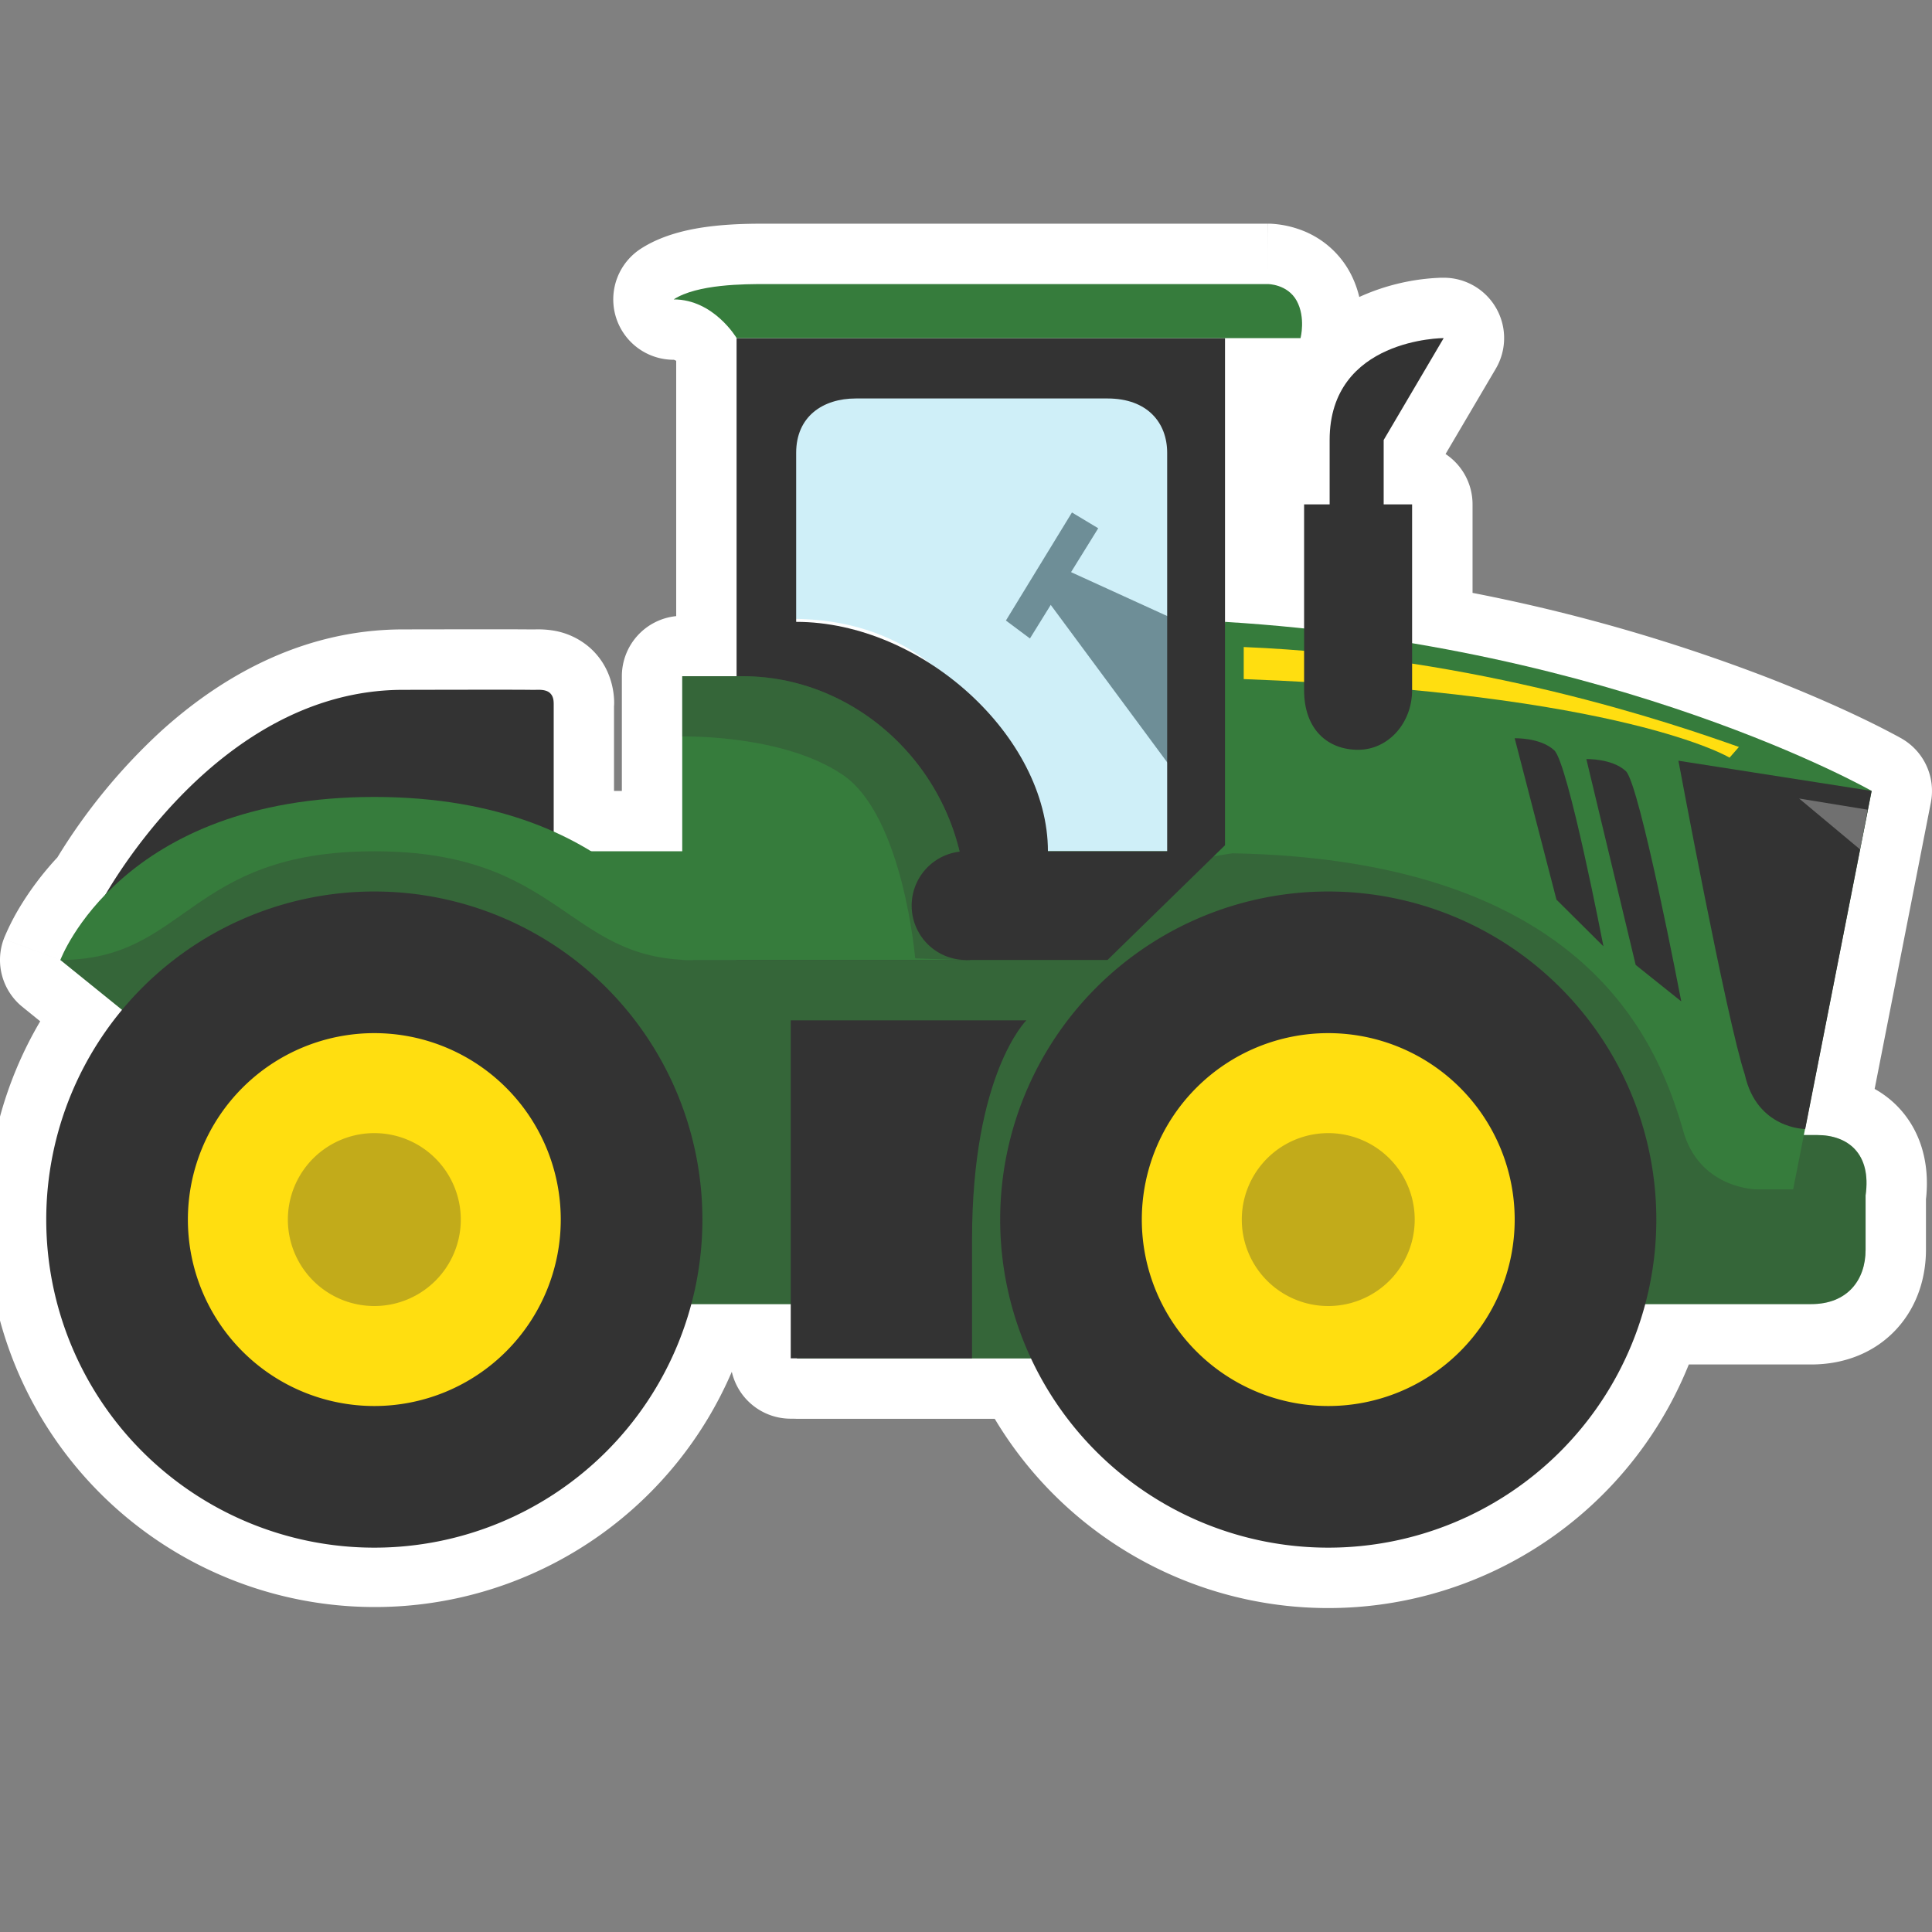 <svg xmlns="http://www.w3.org/2000/svg" fill="none" viewBox="0 0 32 32">
    <rect x="0" y="0" width="32" height="32" fill="#808080" stroke="none"/>
    <path fill="#fff" d="M22.514 4.919a1.691 1.691 0 0 0-.158-.414 1.522 1.522 0 0 0-.847-.71 1.662 1.662 0 0 0-.477-.09h-.03S21 3.705 21 4.6v-.895h-8.325c-.177 0-.505 0-.849.038-.313.035-.807.115-1.211.376a1 1 0 0 0 .543 1.84c.001 0 .007 0 .021.007a.206.206 0 0 1 .021.011v4.228a1 1 0 0 0-.9.995v1.9h-.13v-1.408l.001-.002c.002-.03.038-.571-.4-.961a1.215 1.215 0 0 0-.633-.289c-.129-.019-.244-.016-.276-.015h-.11c-.122-.001-.339-.003-2.087 0-1.713.004-3.067.84-4.003 1.69A9.736 9.736 0 0 0 .95 14.202a5 5 0 0 0-.647.864 3.875 3.875 0 0 0-.232.464l-.005.013-.002.006v.002l-.001.002L1 15.9l-.938-.347a1 1 0 0 0 .31 1.125l.294.238a6.434 6.434 0 1 0 11.455 5.805 1 1 0 0 0 .976.777h.04l.063.002h3.276a6.436 6.436 0 0 0 11.496-.9H30c.534 0 1.042-.186 1.41-.584.355-.385.49-.872.49-1.316v-.837c.005-.043.009-.087.011-.13.032-.53-.118-1.06-.525-1.45a1.671 1.671 0 0 0-.336-.247l.741-3.773.017-.088.173-.882a1 1 0 0 0-.485-1.061L31 13.1l.496-.868-.002-.002-.004-.002-.01-.005-.032-.018a13.577 13.577 0 0 0-.539-.276c-.367-.178-.901-.42-1.585-.688A29.026 29.026 0 0 0 24.39 9.82V8.354a.999.999 0 0 0-.447-.834l.832-1.413a1 1 0 0 0-.862-1.507v1-1H23.861l-.094.005a3.581 3.581 0 0 0-1.253.314Zm1.398.681s-.995 0-1.54.645a1.398 1.398 0 0 0-.287.553c-.04.145-.062.308-.062.49v1.066H21.6v2.055a29.903 29.903 0 0 0-1.273-.107l-.038-.002V5.6h1.252s.058-.221 0-.453a.69.69 0 0 0-.063-.164c-.152-.278-.478-.278-.478-.278h-8.316c-.121 0-.293 0-.483.01H12.2c-.188.011-.393.032-.583.072a1.404 1.404 0 0 0-.46.172c.089 0 .172.012.25.031.492.124.774.576.793.608l.001.002H12.2v5.6h-.9v2.9H9.791a5.414 5.414 0 0 0-.62-.326v-2.087c0-.074 0-.152-.065-.21-.062-.056-.167-.053-.225-.052H8.743c-.116-.001-.326-.003-2.075 0-2.749.006-4.503 2.681-4.917 3.384C1.19 15.388 1 15.9 1 15.9l1.021.826-.098.12a5.434 5.434 0 1 0 9.529 4.753h1.645v.899h.103v.002h3.875a5.435 5.435 0 0 0 10.177-.9H30c.6 0 .9-.4.9-.9v-.9a1.6 1.6 0 0 0 .013-.127.9.9 0 0 0-.113-.537.646.646 0 0 0-.18-.19.899.899 0 0 0-.52-.146h-.223l.02-.1h.003l.91-4.63.016-.083L31 13.1s-2.902-1.657-7.61-2.446v-2.3h-.472V7.288l.994-1.688Zm-4.58 4.603-1.592-.726.45-.727-.435-.262-1.094 1.79.398.297.344-.555 1.929 2.607V14.1h-1.975c0-1.896-2.076-3.792-4.157-3.8h-.012V7.5c0-.06.004-.116.012-.169.075-.487.48-.731.975-.731h4.17c.52 0 .836.251.944.604.029.093.043.192.043.296v2.703Zm-1-2.535V7.6h-.117l.055.031.062.037ZM17.294 7.6h-3.107v1.81A5.373 5.373 0 0 1 15.7 10a1 1 0 0 1 .108-.244l1.093-1.79a.996.996 0 0 1 .393-.366Zm.734 4.945c.077.18.142.366.193.555h.11v-.144l-.303-.411Z" />
    <path fill="#757575" d="m18.19 8.75-.435-.262-1.094 1.79.398.297L18.19 8.75Z" />
    <path fill="#757575" d="m19.44 10.252.056 2.596-2.12-2.866.319-.526 1.744.796Z" />
    <path fill="#5DC9E8" d="m19.612 14.231-2.485.235s-.315-4.216-4.015-4.216v-3.7h5.6c.7 0 .9.3.9.9v6.781Z" opacity=".3" />
    <path fill="#367C3C" d="M30.1 18.8h-1.9v-4.7H9.63l-3.923-.78L1 15.9l4.7 3.8v1.9h7.5v.9h5.6v-.9H30c.6 0 .9-.4.9-.9v-.9c.1-.7-.3-1-.8-1Z" class="color1" />
    <path fill="#333" d="M30.1 18.8h-1.9l-1.14-4.861-6.186.115-9.799 1.645-5.357-2.418L1 15.9l4.7 3.8v1.9h7.5v.9h5.6v-.9H30c.6 0 .9-.4.9-.9v-.9c.1-.7-.3-1-.8-1Z" opacity=".3" />
    <path fill="#333" d="M6.2 25.634a5.434 5.434 0 1 0 0-10.868 5.434 5.434 0 0 0 0 10.868Z" />
    <path fill="#FFDE10" d="M6.2 23.288a3.088 3.088 0 1 0 0-6.176 3.088 3.088 0 0 0 0 6.176Z" class="color2" />
    <path fill="#333" d="M6.2 21.632a1.432 1.432 0 1 0 0-2.864 1.432 1.432 0 0 0 0 2.864Z" opacity=".3" />
    <path fill="#333" d="M22 25.634a5.434 5.434 0 1 0 0-10.868 5.434 5.434 0 0 0 0 10.868Z" />
    <path fill="#FFDE10" d="M22 23.288a3.088 3.088 0 1 0 0-6.176 3.088 3.088 0 0 0 0 6.176Z" class="color2" />
    <path fill="#333" d="M22 21.632a1.432 1.432 0 1 0 0-2.864 1.432 1.432 0 0 0 0 2.864Z" opacity=".3" />
    <path fill="#367C3C" d="M29.7 19.7h-.6s-.9 0-1.2-.9c-.4-1.4-1.52-4.67-7.82-4.67l.21-3.83c6.502.397 10.71 2.8 10.71 2.8l-1.3 6.6Z" class="color1" />
    <path fill="#333" d="m31 13.1-1.1 5.6s-.8 0-1-.9c-.3-.9-1.1-5.2-1.1-5.2l3.2.5ZM12.2 5.6v10.3h6.144L20.29 14V5.6H12.2Zm7.242 8.5h-2.085c0-1.9-2.085-3.8-4.17-3.8V7.5c0-.6.44-.9.988-.9h4.17c.658 0 .987.4.987.9v6.6h.11Z" />
    <path fill="#367C3C" d="M16 15v.9h-4.7V11.2h1c2 0 3.7 1.7 3.7 3.8Z" class="color1" />
    <path fill="#333" d="m16 15 .067.908-.909-.035s-.198-2.354-1.195-3.036c-.997-.681-2.663-.638-2.663-.638V11.2h1c2 0 3.7 1.7 3.7 3.8Z" opacity=".3" />
    <path fill="#333" d="M13.2 16.9H17s-.9.884-.9 3.634v1.964h-3.003V16.9h.103Z" />
    <path fill="#fff" d="m30.81 14.07-1.011-.844 1.134.185-.123.66Z" opacity=".3" />
    <path fill="#333" d="M5.551 13.518c1.423 0 3.13.65 3.62.33v-2.145c0-.078.005-.164-.065-.227-.07-.062-.196-.05-.246-.05-.245 0 .078-.005-2.192 0-3.165.006-5.011 3.55-5.011 3.55 1.573 0 1.573-1.458 3.894-1.458ZM16 15.9a.9.9 0 1 0 0-1.8.9.9 0 0 0 0 1.8Z" />
    <path fill="#367C3C" d="M21 4.705h-8.316c-.353 0-1.133 0-1.526.254.665 0 1.043.641 1.043.641h9.34s.088-.339-.063-.617c-.152-.278-.478-.278-.478-.278Z" class="color1" />
    <path fill="#FFDE10" d="M20.6 11.248c6.29.236 8.047 1.301 8.047 1.301l.155-.177c-1.104-.392-4.33-1.498-8.202-1.655v.531Z" class="color2" />
    <path fill="#367C3C" d="M6.2 14.1c3.1 0 3.18 1.802 5.28 1.802 0 0-1.08-2.702-5.28-2.702S1 15.9 1 15.9c2.1 0 2.1-1.8 5.2-1.8Z" class="color1" />
    <path fill="#333" d="M23.912 5.6s-1.889 0-1.889 1.688v4.976h.895V7.288l.994-1.688Z" />
    <path fill="#333" d="M23.489 8.354H21.6v3.076c0 .66.398.989.895.989s.894-.44.894-.989V8.354h.1ZM26.558 15.674l-.778-.773-.692-2.673s.425-.014.655.199c.23.212.815 3.247.815 3.247ZM27.847 16.586l-.755-.604-.817-3.409s.425-.013.654.199c.23.212.918 3.814.918 3.814Z" />
</svg>